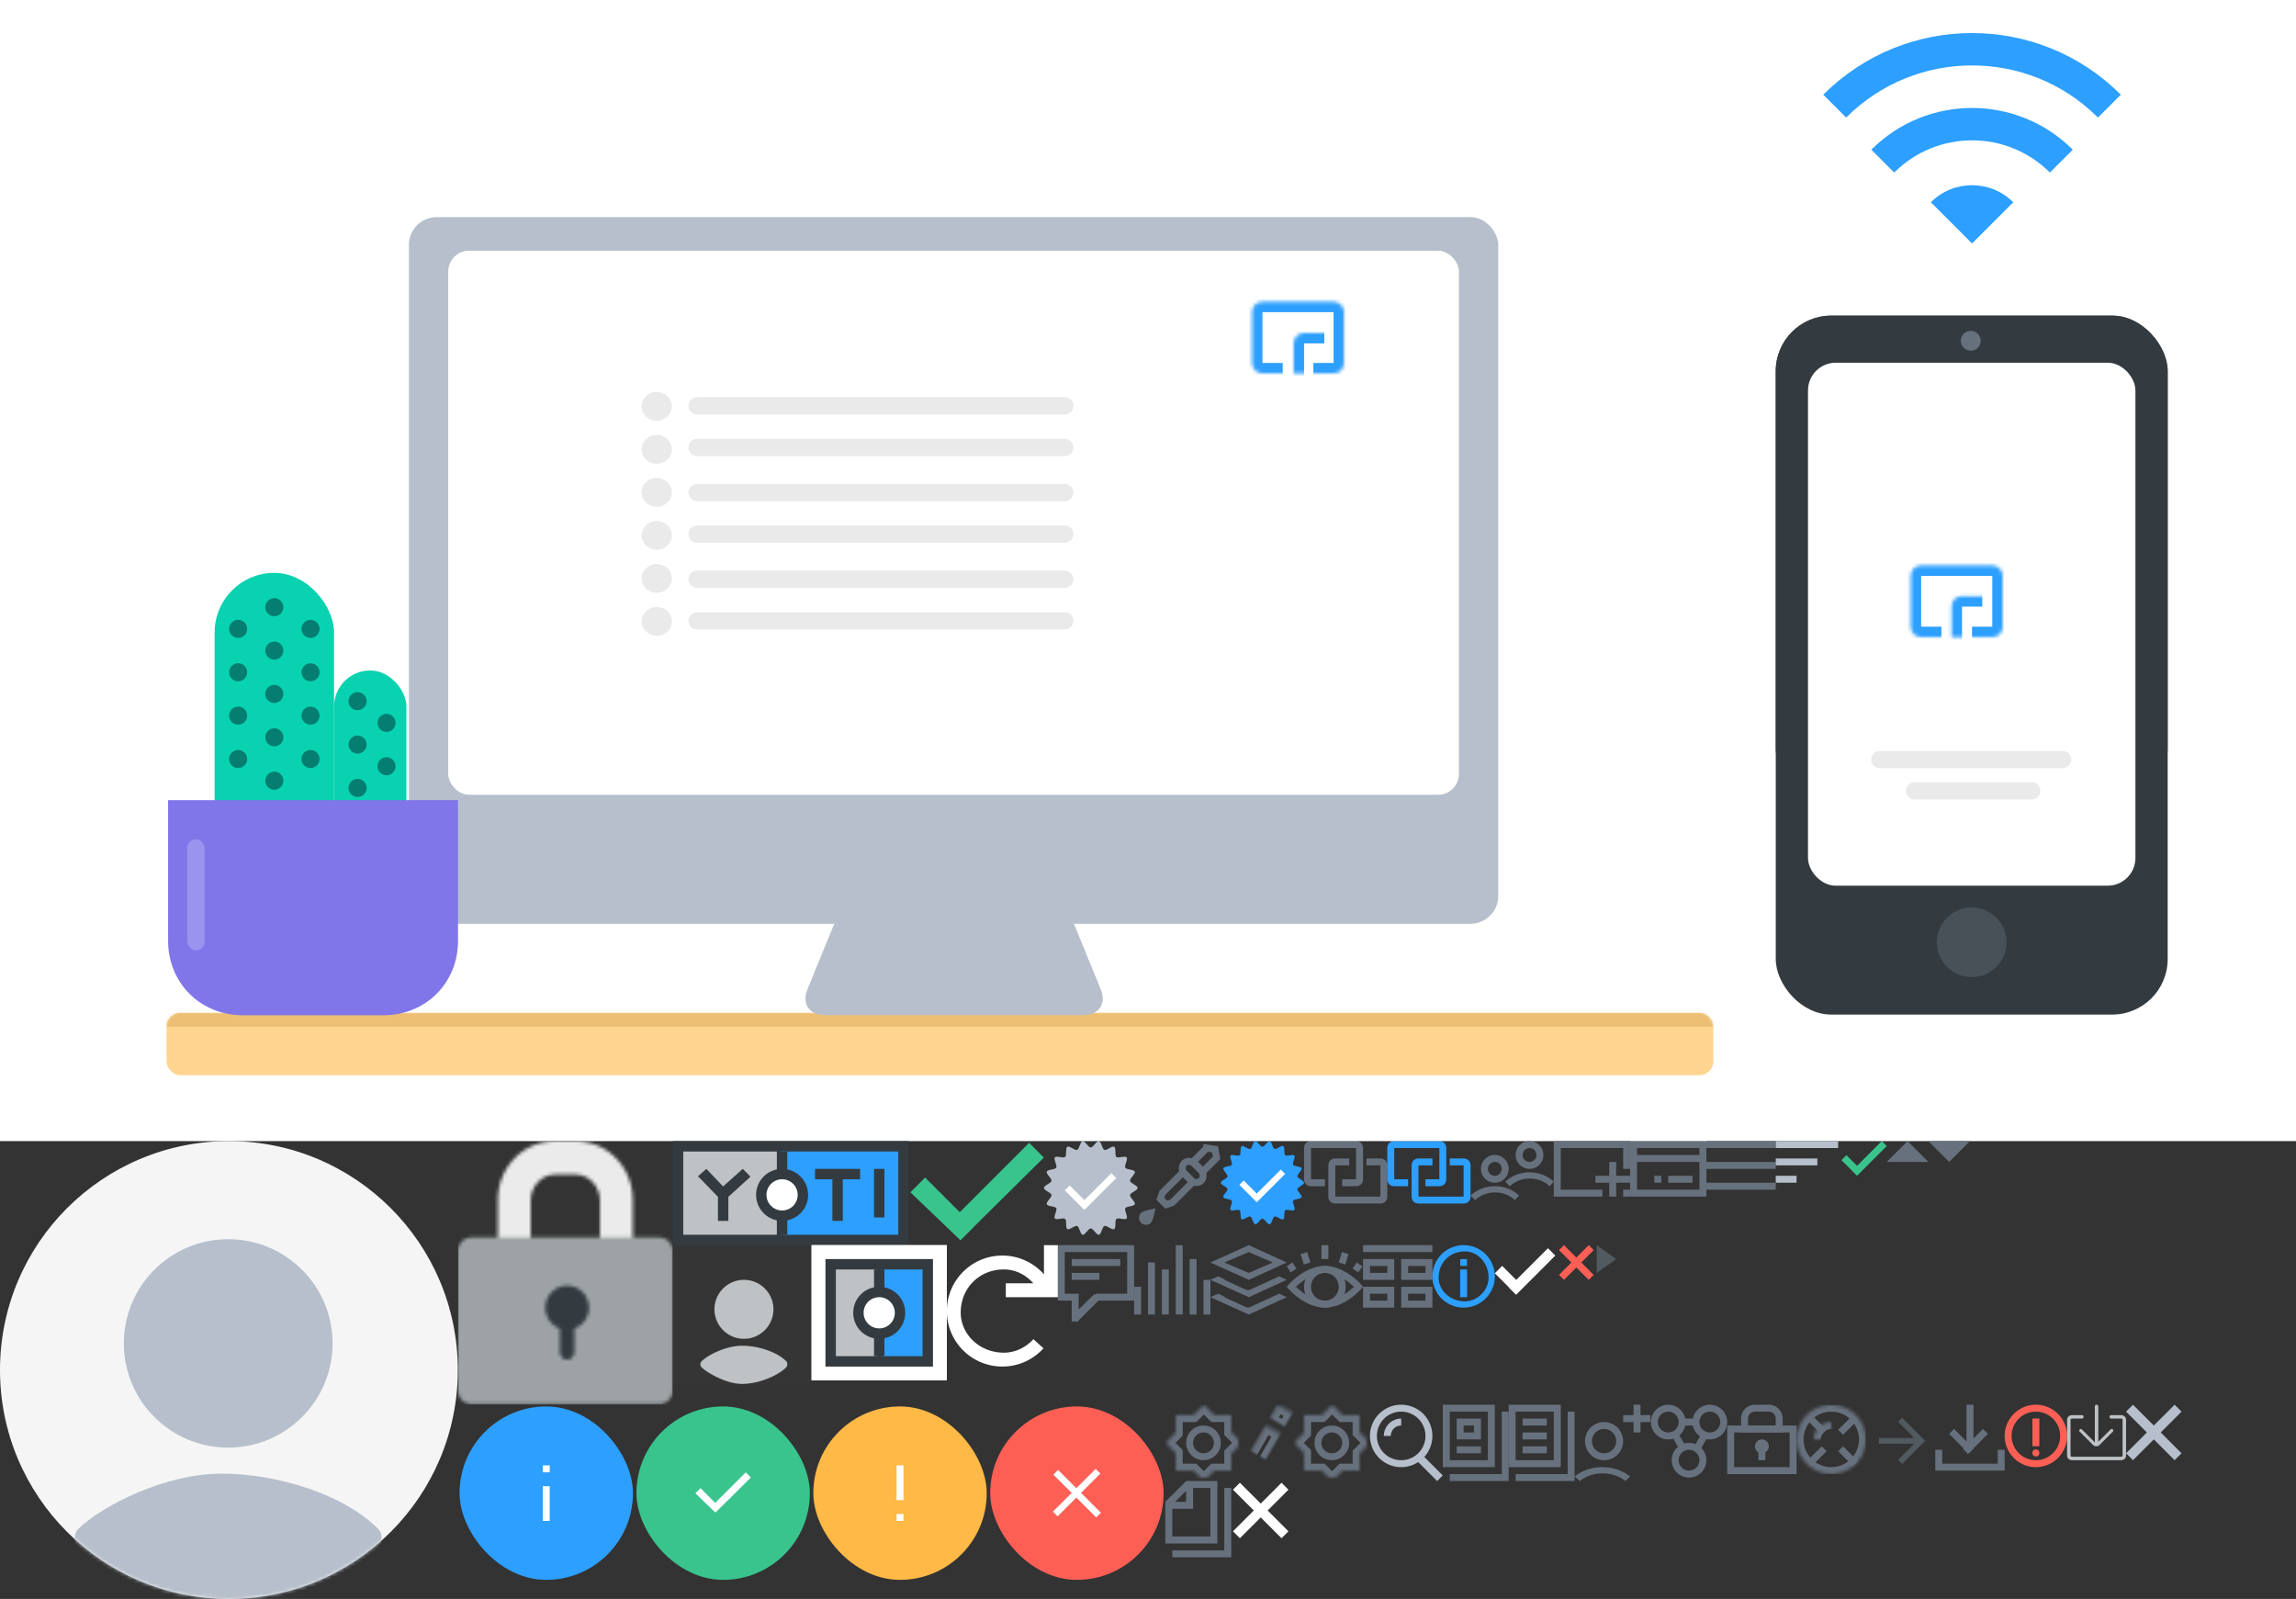 <?xml version="1.0" encoding="UTF-8" standalone="no"?><svg width="662" height="461" viewBox="0 0 662 461" xmlns="http://www.w3.org/2000/svg" xmlns:xlink="http://www.w3.org/1999/xlink"><rect x="0" y="0" width="662" height="461" fill="#333333" stroke="none"/><svg width="27" height="27" viewBox="0 0 27 27" id="Unverified" x="301" y="329"><title>Unverified</title><g fill="none" fill-rule="evenodd"><path d="M27 13.5c0 .752-2.05 1.313-2.173 2.029-.127.735 1.608 1.972 1.362 2.658-.25.699-2.365.513-2.727 1.149-.366.64.846 2.407.38 2.97-.469.566-2.393-.34-2.95.135-.556.473-.009 2.554-.64 2.925-.626.368-2.13-1.15-2.818-.896-.676.25-.865 2.395-1.59 2.524-.706.126-1.603-1.823-2.344-1.823-.74 0-1.638 1.949-2.344 1.823-.725-.129-.914-2.274-1.59-2.524-.689-.255-2.192 1.264-2.818.896-.632-.37-.084-2.452-.64-2.925-.557-.475-2.482.43-2.95-.134-.466-.564.746-2.33.38-2.972-.362-.635-2.476-.45-2.727-1.148-.246-.686 1.489-1.923 1.362-2.658C2.049 14.813 0 14.252 0 13.5s2.05-1.313 2.173-2.028C2.3 10.736.565 9.499.81 8.813c.25-.699 2.365-.513 2.727-1.149.366-.64-.846-2.407-.38-2.97.469-.566 2.393.34 2.95-.135.556-.473.009-2.554.64-2.925.626-.368 2.13 1.15 2.818.896.676-.25.865-2.395 1.59-2.524.706-.126 1.603 1.823 2.344 1.823.74 0 1.638-1.949 2.344-1.823.725.129.914 2.274 1.59 2.524.689.254 2.192-1.264 2.818-.896.632.37.084 2.452.64 2.925.557.475 2.482-.431 2.95.134.466.564-.746 2.33-.38 2.972.362.635 2.476.45 2.727 1.148.246.686-1.489 1.923-1.362 2.659.124.715 2.173 1.276 2.173 2.028" fill="#B6BFCB"/><path d="M11.657 17.02l-4.243-4.242L6 14.192l4.95 4.95.707.707 9.192-9.192-1.414-1.414-7.778 7.778z" fill="#FFF"/></g></svg><svg width="20" height="20" viewBox="0 0 20 20" id="action-back-dark" x="538" y="405"><title>60B20C7C-29DE-4B53-833E-792C6CA45F51</title><path fill="#515A5F" d="M3.75 11.25h10.167L9.25 15.917l1.167 1.166 6.666-6.666-6.666-6.667L9.25 4.917l4.667 4.666H3.75z" fill-rule="evenodd"/></svg><svg width="22" height="20" viewBox="0 0 22 20" id="activity" x="327" y="359"><title>activity</title><path d="M0 12h2v8H0v-8zm4-7h2v15H4V5zm4 2h2v13H8V7zm4-7h2v20h-2V0zm4 4h2v16h-2V4zm4 6h2v10h-2V10z" fill="#67717E" fill-rule="evenodd"/></svg><svg width="11" height="10" viewBox="0 0 11 10" id="activity-cross" x="449" y="359"><title>activity-cross</title><path d="M6.929 5L10.5 1.429 9.071 0 5.5 3.571 1.929 0 .5 1.429 4.071 5 .5 8.571 1.929 10 5.5 6.429 9.071 10 10.5 8.571 6.929 5z" fill="#FE5F55" fill-rule="evenodd"/></svg><svg width="14" height="10" viewBox="0 0 14 10" id="activity-tick" x="530" y="329"><title>activity_tick</title><path fill="#39C48E" d="M6.873 8.556l.036.035-.036-.035L14 1.429 12.571 0 5.444 7.127 2.366 4.05.937 5.477l3.079 3.079L5.429 10z" fill-rule="evenodd"/></svg><svg width="22" height="22" viewBox="0 0 22 22" id="add-friend" x="454" y="405"><title>add-friend</title><path d="M19 5h2.841V3H19V0H17v3h-3v2h3v3h2V5zM8.5 5a5.5 5.5 0 1 1 0 11 5.5 5.5 0 0 1 0-11zm3.5 5.5a3.5 3.5 0 1 0-7 0 3.5 3.5 0 0 0 7 0zM1.558 22L0 20.7C2.13 19 4.933 18 8 18c3.073 0 5.872.996 8 2.7L14.633 22c-1.346-1.17-3.776-2.237-6.633-2.2-2.857-.037-5.331 1.19-6.442 2.2z" fill="#67717E" fill-rule="nonzero"/></svg><svg width="18" height="18" viewBox="0 0 18 18" id="alert" x="578" y="405"><title>alert</title><g transform="translate(-3 -3)" fill="#FE5F55" fill-rule="evenodd"><path d="M13 6.972h-2v8h2v-8zm-2 9.921c0 .29.086.53.258.721.172.191.418.287.738.287s.568-.096.742-.287c.175-.191.262-.431.262-.72 0-.285-.087-.522-.262-.71-.174-.189-.422-.283-.742-.283s-.566.094-.738.283a1.012 1.012 0 0 0-.258.71z"/><path d="M21 12a9 9 0 1 0-18 0 9 9 0 0 0 18 0zM5 12a7 7 0 1 1 14 0 7 7 0 0 1-14 0z"/></g></svg><svg width="51" height="51" viewBox="0 0 51 51" id="alert-danger" x="285" y="405"><title>alert_error</title><g transform="translate(.5 .5)" fill="none" fill-rule="evenodd"><rect fill="#FE5F55" width="50" height="50" rx="25"/><path d="M26.198 24.924l5.574-5.574-1.359-1.359-5.573 5.574-5.257-5.257-1.359 1.359 5.257 5.257-5.408 5.407 1.359 1.36 5.408-5.409 5.724 5.725 1.36-1.359-5.726-5.724z" fill="#FFF"/></g></svg><svg width="51" height="51" viewBox="0 0 51 51" id="alert-info" x="132" y="405"><title>alert_info</title><g transform="translate(.5 .5)" fill="none" fill-rule="evenodd"><rect fill="#2D9FFF" width="50" height="50" rx="25"/><path d="M24 33h2V23h-2v10zm0-14h2v-2h-2v2z" fill="#FFF"/></g></svg><svg width="51" height="51" viewBox="0 0 51 51" id="alert-success" x="183" y="405"><title>alert_success</title><g transform="translate(.5 .5)" fill="none" fill-rule="evenodd"><rect fill="#39C48E" width="50" height="50" rx="25"/><path d="M23.108 30.229l.029.026L33 20.481 31.519 19l-8.797 8.797-4.24-4.241L17 25.037l5.753 5.547.355-.355z" fill="#FFF"/></g></svg><svg width="51" height="51" viewBox="0 0 51 51" id="alert-warning" x="234" y="405"><title>alert_warning</title><g transform="translate(.5 .5)" fill="none" fill-rule="evenodd"><rect fill="#FFB946" width="50" height="50" rx="25"/><path d="M24 17h2v10h-2V17zm0 14h2v2h-2v-2z" fill="#FFF"/></g></svg><svg width="22" height="20" viewBox="0 0 22 20" id="applications" x="349" y="359"><title>applications</title><g fill="#67717E" fill-rule="evenodd"><path d="M19.812 9L22 10l-10.938 5L0 10l2.212-1 1.999.903L4 10l6.537 3 .259-.12.266.12 8.75-4z"/><path d="M19.812 14L22 15l-10.938 5L0 15l2.212-1 1.999.903L4 15l6.537 3 .259-.12.266.12 8.75-4zM11.062 0L22 5l-10.938 5L0 5l11.062-5zm-.023 2L18 5l-6.96 3L4 5l7.04-3z"/></g></svg><svg width="22" height="16" viewBox="0 0 22 16" id="billing" x="470" y="329"><title>billing</title><path d="M20.5 0H0v16h22V0h-1.5zM20 2H2v2h18V2zm0 4H2v8h18V6zm-9 4h7v2h-7v-2zm-4 0h2v2H7v-2z" fill="#67717E" fill-rule="evenodd"/></svg><svg width="6" height="8" viewBox="0 0 6 8" id="breadcrumb-separator" x="460" y="359"><title>Triangle 1</title><path d="M6 4L.375 8V0z" fill="#515A5F" fill-rule="evenodd"/></svg><svg width="24" height="25" viewBox="0 0 24 25" id="color" x="328" y="329"><title>color</title><g transform="rotate(45 10.314 23.9)" stroke="#67717E" stroke-width="2" fill="none" fill-rule="evenodd"><path d="M2.47 28.308c0-.186.107-.465.296-.845l.105-.204a13.711 13.711 0 0 1 .382-.674l.218-.357.218.357.12.202a13.711 13.711 0 0 1 .366.676c.19.38.296.66.296.845 0 .508-.5.92-1 .92s-1-.412-1-.92zM1.642 1.6L3.566.187l2.076 1.415v5.585h-4V1.601zM1.728 11.414h4v8.334l-.8 1.666h-2.4l-.8-1.666z"/><rect x=".142" y="7.343" width="7" height="4" rx="2"/></g></svg><svg width="24" height="18" viewBox="0 0 24 18" id="connect-off" x="376" y="329"><title>connect-off</title><path d="M13 5H9c-1.108 0-2 .773-2 2v9c0 1.226.895 2 2 2h13c1.11 0 2-.773 2-2V7c0-1.226-.896-2-2-2h-4v2h4v9H9V7h4V5zm2 8c1.108 0 2-.773 2-2V2c0-1.226-.895-2-2-2H2C.89 0 0 .773 0 2v9c0 1.226.896 2 2 2h4v-2H2V2h13v9h-4v2h4z" fill="#67717E" fill-rule="evenodd"/></svg><svg width="24" height="18" viewBox="0 0 24 18" id="connect-on" x="400" y="329"><title>connect-on</title><path d="M13 5H9c-1.108 0-2 .773-2 2v9c0 1.226.895 2 2 2h13c1.11 0 2-.773 2-2V7c0-1.226-.896-2-2-2h-4v2h4v9H9V7h4V5zm2 8c1.108 0 2-.773 2-2V2c0-1.226-.895-2-2-2H2C.89 0 0 .773 0 2v9c0 1.226.896 2 2 2h4v-2H2V2h13v9h-4v2h4z" fill="#2D9FFF" fill-rule="evenodd"/></svg><svg width="22" height="21" viewBox="0 0 22 21" id="connections" x="476" y="405"><title>connections</title><g transform="translate(-1 -2)" fill="none" fill-rule="evenodd"><path opacity=".391" d="M0 0h24v24H0z"/><path d="M15.157 11.114A5.003 5.003 0 0 1 13.1 8h-2.2a4.997 4.997 0 0 1-1.688 2.832l1.37 2.372c.45-.133.925-.204 1.418-.204.658 0 1.286.127 1.861.358l1.296-2.244zm1.854.788A5 5 0 1 0 13.1 6h-2.2A5.002 5.002 0 0 0 1 7a5 5 0 0 0 6.453 4.785l1.363 2.36a5 5 0 1 0 6.718.317l1.477-2.56zM6 10a3 3 0 1 0 0-6 3 3 0 0 0 0 6zm12 0a3 3 0 1 0 0-6 3 3 0 0 0 0 6zm-6 11a3 3 0 1 0 0-6 3 3 0 0 0 0 6z" fill="#67717E"/></g></svg><svg width="20" height="18" viewBox="0 0 20 18" id="dashboard" x="393" y="359"><title>dashboard</title><path d="M20 5V4h-9v6h9V5zm-2 1h-5v2h5V6zM9 5V4H0v6h9V5zM7 6H2v2h5V6zm13 7v-1h-9v6h9v-5zm-2 1h-5v2h5v-2zm-9-1v-1H0v6h9v-5zm-2 1H2v2h5v-2zM0 0h20v2H0V0z" fill="#67717E" fill-rule="evenodd"/></svg><svg width="16" height="16" viewBox="0 0 16 16" id="dismiss-dark" x="613" y="405"><title>dismiss-dark</title><path d="M8 10l-6 6-2-2 6-6-6-6 2-2 6 6 6-6 2 2-6 6 6 6-2 2-6-6z" fill="#B6BFCB" fill-rule="evenodd"/></svg><svg width="17" height="17" viewBox="0 0 17 17" id="dismiss-light" x="355" y="427"><title>dismiss-light</title><path d="M8.5 10.5l-6 6-2-2 6-6-6-6 2-2 6 6 6-6 2 2-6 6 6 6-2 2-6-6z" fill="#FFF" fill-rule="evenodd"/></svg><svg width="20" height="19" viewBox="0 0 20 19" id="download" x="558" y="405"><title>download</title><path d="M18.5 19H0v-6h2v4h16v-4h2v6h-1.5zM9 10.586V0h2v9.748L13.748 7l1.414 1.414-4.167 4.167.076.076-1.414 1.414-.076-.076-.167.167L8 12.748l.167-.167L4 8.414 5.414 7 9 10.586z" fill="#67717E" fill-rule="evenodd"/></svg><svg width="15" height="22" viewBox="0 0 15 22" id="edit" x="358" y="405"><title>edit</title><defs><path id="awa" d="M.214.541h5v5h-5z"/><mask id="awc" x="0" y="0" width="5" height="5" fill="#fff"><use xlink:href="#awa"/></mask><path id="awb" d="M.183 7.487h5V21.2l-2.5 2.286-2.5-2.286z"/><mask id="awd" x="0" y="0" width="5" height="16" fill="#fff"><use xlink:href="#awb"/></mask></defs><g transform="rotate(30 6.366 19.464)" stroke="#67717E" stroke-width="4" fill="none" fill-rule="evenodd"><use mask="url(#awc)" xlink:href="#awa"/><use mask="url(#awd)" xlink:href="#awb"/></g></svg><svg width="662" height="329" viewBox="0 0 662 329" id="illustration"><title>82D4DB49-83A6-480E-B0F9-19E88E2B5F4D</title><defs><rect id="axe" width="446" height="18" rx="4"/><path d="M17.674 0h5.892c1.549 0 2.946 1.23 2.946 2.948v14.743c0 1.721-1.389 2.948-2.946 2.948H2.946C1.396 20.64 0 19.41 0 17.691V2.948C0 1.228 1.392 0 2.946 0h5.891" id="axa"/><mask id="axg" x="0" y="0" width="26.512" height="20.639" fill="#fff"><use xlink:href="#axa"/></mask><path d="M29.457 8.845h5.892c1.549 0 2.945 1.23 2.945 2.949v14.742c0 1.721-1.388 2.948-2.945 2.948h-20.62c-1.55 0-2.946-1.229-2.946-2.948V11.794c0-1.722 1.392-2.949 2.946-2.949h5.891" id="axb"/><mask id="axh" x="0" y="0" width="26.512" height="20.639" fill="#fff"><use xlink:href="#axb"/></mask><path d="M17.674 0h5.892c1.549 0 2.946 1.23 2.946 2.948v14.743c0 1.721-1.389 2.948-2.946 2.948H2.946C1.396 20.64 0 19.41 0 17.691V2.948C0 1.228 1.392 0 2.946 0h5.891" id="axc"/><mask id="axi" x="0" y="0" width="26.512" height="20.639" fill="#fff"><use xlink:href="#axc"/></mask><path d="M29.674 9h5.892c1.549 0 2.946 1.23 2.946 2.948v14.743c0 1.721-1.389 2.948-2.946 2.948h-20.62c-1.55 0-2.946-1.23-2.946-2.948V11.948C12 10.228 13.392 9 14.946 9h5.891" id="axd"/><mask id="axj" x="0" y="0" width="26.512" height="20.639" fill="#fff"><use xlink:href="#axd"/></mask></defs><g transform="translate(-478 -545)" fill="none" fill-rule="evenodd"><path fill="#FFF" d="M0 0h1440v1272H0z"/><g transform="translate(480 559)"><path d="M145 58h255.75v156H145z"/><path fill-opacity=".4" fill="#67717E" d="M239 252h68.029l1 2H238z"/><g transform="translate(46 278)"><mask id="axf" fill="#fff"><use xlink:href="#axe"/></mask><use fill="#FFD590" xlink:href="#axe"/><path fill-opacity=".3" fill="#BF8B35" mask="url(#axf)" d="M0 0h446v4H0z"/></g><g transform="translate(510 77)"><rect fill="#333B40" width="113" height="140.74" rx="16"/><rect fill="#FFF" x="9.297" y="13.578" width="94.405" height="140.74" rx="8"/><ellipse cx="2.861" cy="2.858" rx="2.861" ry="2.858" transform="translate(54.354 4.288)" fill="#FFF"/><path fill="#DCDCDC" d="M12.472 17.188h87.806v56.296H12.472z"/><g><rect fill="#333B40" width="113" height="201.519" rx="16"/><rect fill="#FFF" x="9.297" y="13.578" width="94.405" height="150.783" rx="8"/><ellipse fill="#67717E" cx="56.222" cy="7.25" rx="2.861" ry="2.858"/></g><g transform="translate(38.922 72.043)" stroke-width="6" stroke="#2D9FFF"><use mask="url(#axg)" transform="rotate(-180 13.256 10.32)" xlink:href="#axa"/><use mask="url(#axh)" xlink:href="#axb"/></g><ellipse fill-opacity=".4" fill="#67717E" cx="56.5" cy="180.671" rx="10.044" ry="10.037"/></g><path d="M550 214h33.773M540 205h52.685" stroke="#EAEAEA" stroke-width="5" stroke-linecap="round" stroke-linejoin="round"/><g transform="translate(24 48)"><path d="M218.331 195.1l-11.538 28.17c-1.675 4.089.55 7.403 4.973 7.403h74.652c4.421 0 6.648-3.315 4.973-7.403l-11.538-28.17H218.33z" fill="#B6BFCB"/><g transform="translate(91.712 .333)"><rect fill="#B6BFCB" x=".188" y=".261" width="314.085" height="203.737" rx="8"/><rect fill="#FFF" x="11.521" y="9.963" width="291.419" height="156.845" rx="6"/></g><g transform="translate(.435 102.535)"><rect fill="#09D2B0" x="35.444" y=".628" width="34.436" height="85.462" rx="17.218"/><rect fill="#09D2B0" x="69.88" y="28.768" width="20.87" height="71.913" rx="10.435"/><path d="M105.627 106.706V66.154H22.033v40.552c0 12.213 9.366 21.469 21.496 21.469h40.603c12.135 0 21.495-9.252 21.495-21.47z" fill="#8076E9"/><ellipse fill="#057D71" cx="42.227" cy="16.783" rx="2.609" ry="2.606"/><ellipse fill="#057D71" cx="52.662" cy="10.529" rx="2.609" ry="2.606"/><ellipse fill="#057D71" cx="52.662" cy="23.036" rx="2.609" ry="2.606"/><ellipse fill="#057D71" cx="42.227" cy="29.289" rx="2.609" ry="2.606"/><ellipse fill="#057D71" cx="42.227" cy="41.796" rx="2.609" ry="2.606"/><ellipse fill="#057D71" cx="42.227" cy="54.302" rx="2.609" ry="2.606"/><ellipse fill="#057D71" cx="63.097" cy="16.783" rx="2.609" ry="2.606"/><ellipse fill="#057D71" cx="63.097" cy="29.289" rx="2.609" ry="2.606"/><ellipse fill="#057D71" cx="63.097" cy="41.796" rx="2.609" ry="2.606"/><ellipse fill="#057D71" cx="63.097" cy="54.302" rx="2.609" ry="2.606"/><ellipse fill="#057D71" cx="52.662" cy="48.049" rx="2.609" ry="2.606"/><ellipse fill="#057D71" cx="52.662" cy="35.542" rx="2.609" ry="2.606"/><ellipse fill="#057D71" cx="76.663" cy="62.64" rx="2.609" ry="2.606"/><ellipse fill="#057D71" cx="85.011" cy="56.387" rx="2.609" ry="2.606"/><ellipse fill="#057D71" cx="76.663" cy="50.133" rx="2.609" ry="2.606"/><ellipse fill="#057D71" cx="85.011" cy="43.88" rx="2.609" ry="2.606"/><ellipse fill="#057D71" cx="76.663" cy="37.627" rx="2.609" ry="2.606"/><ellipse fill="#057D71" cx="52.662" cy="60.556" rx="2.609" ry="2.606"/></g><rect fill="#FFF" x="143" y="22" width="212.707" height="135.322" rx="4"/><g transform="translate(335 25)" stroke="#2D9FFF" stroke-width="6"><use mask="url(#axi)" transform="rotate(-180 13.256 10.32)" xlink:href="#axc"/><use mask="url(#axj)" xlink:href="#axd"/></g><g transform="translate(175 54)" stroke="#EAEAEA" stroke-width="5" stroke-linecap="round" stroke-linejoin="round"><path d="M106 1H0M106 13H0M106 51H0M106 26H0M106 63H0M106 38H0"/></g><g transform="translate(159 51)" fill="#EAEAEA"><ellipse cx="4.361" cy="4.158" rx="4.361" ry="4.158"/><ellipse cx="4.361" cy="16.558" rx="4.361" ry="4.158"/><ellipse cx="4.361" cy="28.958" rx="4.361" ry="4.158"/><ellipse cx="4.361" cy="41.358" rx="4.361" ry="4.158"/><ellipse cx="4.361" cy="53.758" rx="4.361" ry="4.158"/><ellipse cx="4.361" cy="66.158" rx="4.361" ry="4.158"/></g></g><g transform="translate(527)"><path d="M51.477 44.316l-11.88 11.88-11.879-11.88c6.561-6.56 17.198-6.56 23.76 0" fill="#2D9FFF"/><path d="M79.196 16.598C57.326-5.272 21.87-5.272 0 16.598M65.337 32.457c-14.215-14.215-37.263-14.215-51.478 0" stroke="#2D9FFF" stroke-width="9.333"/></g><rect fill="#FFF" opacity=".218" x="52" y="228" width="5" height="32" rx="2.5"/></g></g></svg><svg width="18" height="18" viewBox="0 0 18 18" id="info" x="413" y="359"><title>info</title><g transform="translate(-3 -3)" fill="#2D9FFF" fill-rule="evenodd"><path d="M13 18h-2v-8h2v8zM11 8c0-.282.086-.522 0-1 .43.096.676 0 1 0 .316 0 .564.096 1 0-.087.478 0 .718 0 1 0 .292-.087.528 0 1-.436-.094-.684 0-1 0-.324 0-.57-.094-1 0 .086-.472 0-.708 0-1z"/><path d="M21 12a9 9 0 1 0-18 0 9 9 0 0 0 18 0zm-16.2.379C4.8 8.024 8.024 4.8 12.379 4.8c3.597 0 6.821 3.224 6.821 7.579 0 3.597-3.224 6.821-6.821 6.821-4.355 0-7.579-3.224-7.579-6.821z"/></g></svg><svg width="62" height="76" viewBox="0 0 62 76" id="lock-sml" x="132" y="329"><title>lock-sml.svg</title><defs><path d="M16.993 0h6.009c9.082 0 16.435 7.552 16.435 16.881v26.038c0 9.321-7.353 16.88-16.435 16.88h-6.009c-9.082 0-16.435-7.552-16.435-16.88V16.881C.558 7.559 7.912 0 16.993 0zm-6.977 42.66c0 4.167 3.184 7.529 7.116 7.529h5.731c3.93 0 7.117-3.367 7.117-7.529V17.139c0-4.166-3.185-7.529-7.117-7.529h-5.731c-3.929 0-7.116 3.367-7.116 7.529V42.66z" id="aza"/><path d="M3.996.764A3.995 3.995 0 0 0 0 4.758v40.065a4 4 0 0 0 3.996 3.994h54.003a3.994 3.994 0 0 0 3.996-3.994V4.758A4 4 0 0 0 57.999.764H3.996z" id="azc"/><path d="M.219 7.053c0 2.79 1.754 5.163 4.203 6.043v6.76c0 1.186.94 2.147 2.101 2.147 1.16 0 2.102-.961 2.102-2.147v-6.76c2.448-.88 4.203-3.253 4.203-6.043 0-3.539-2.823-6.407-6.306-6.407C3.04.646.219 3.514.219 7.053z" id="aze"/></defs><g fill="none" fill-rule="evenodd"><g transform="translate(11)"><mask id="azb" fill="#fff"><use xlink:href="#aza"/></mask><path fill="#EBEBEB" mask="url(#azb)" d="M-4.441 64.799h48.878V-5H-4.441z"/></g><g transform="translate(0 27)"><mask id="azd" fill="#fff"><use xlink:href="#azc"/></mask><path fill="#9DA3A5" mask="url(#azd)" d="M-5 53.817h71.995V-4.236H-5z"/></g><g transform="translate(25 41)"><mask id="azf" fill="#fff"><use xlink:href="#aze"/></mask><path fill="#333B40" mask="url(#azf)" d="M-4.782 27.003h22.609V-4.354H-4.782z"/></g></g></svg><svg width="68" height="30" viewBox="0 0 68 30" id="logo" x="194" y="329"><title>logo/yoti_logo</title><g fill="none" fill-rule="evenodd"><path d="M68 0v30H0V0h68z" fill="#333B40"/><path d="M30 3H3v24h27V3z" fill="#BFC2C4"/><path d="M31 27h34V3H31v24z" fill="#2D9FFF"/><circle fill="#333B40" cx="31.5" cy="15.5" r="7.5"/><circle fill="#FFF" cx="31.5" cy="15.5" r="4.5"/><path fill="#333B40" d="M30 3h3v6h-3zM30 21h3v6h-3zM22.383 10.262L20.166 8l-5.68 5.07L9.666 8l-2.419 2.128L13 16.058V23h3l.008-6.942 6.375-5.796zM54 11h-5v12h-3V11h-5V8h13v3zM58 8v14h3V8h-3z"/></g></svg><svg width="39" height="39" viewBox="0 0 39 39" id="logo-circle" x="234" y="359"><title>logo/logo_circle</title><g fill="none" fill-rule="evenodd"><path stroke="#FFF" stroke-width="4" fill="#FFF" d="M0 0h39v39H0z"/><g transform="translate(4 4)"><path d="M15 2H2v27h13V2z" fill="#BFC2C4"/><path d="M15 29h14V2H15v27z" fill="#2D9FFF"/><path d="M0 0v31h31V0H0zm15 3v25H3V3h12zm1 25V3h12v25H16z" fill="#333B40"/><circle fill="#333B40" cx="15.5" cy="15.5" r="7.5"/><circle fill="#FFF" cx="15.5" cy="15.5" r="4.5"/><path fill="#333B40" d="M14 3h3v6h-3zM14 22h3v6h-3z"/></g></g></svg><svg width="20" height="14" viewBox="0 0 20 14" id="menu" x="492" y="329"><title>menu</title><path d="M0 0h20v2H0V0zm0 6h20v2H0V6zm0 6h20v2H0v-2z" fill="#67717E" fill-rule="evenodd"/></svg><svg width="12" height="6" viewBox="0 0 12 6" id="menu-down-arrow" x="556" y="329"><title>menu-down-arrow</title><path d="M0 0h12L6 6z" fill="#67717E" fill-rule="evenodd"/></svg><svg width="12" height="6" viewBox="0 0 12 6" id="menu-up-arrow" x="544" y="329"><title>menu-up-arrow</title><path fill="#67717E" d="M12 6H0l6-6z" fill-rule="evenodd"/></svg><svg width="22" height="23" viewBox="0 0 22 23" id="messages" x="305" y="359"><title>messages</title><path d="M22 1.5V14h-2V2H2v12H0V0h22v1.5zM5.493 22H4v-6H0v-2h6v4.556l4.577-4.506.423.423V14h11v2H11.71l-4.807 4.807L6 21.71V22h-.29l-.118.119-.1-.119zM4 4h14v2H4V4zm0 4h8v2H4V8z" fill="#67717E" fill-rule="evenodd"/></svg><svg width="19" height="22" viewBox="0 0 19 22" id="pages" x="336" y="427"><title>pages</title><path d="M17.5 22H19V2h-2v18H2v2h15.5zM.005 6H0v12h15V0H6v.005L5.995 0 0 5.995.005 6zM6 2.822V6H2.822L6 2.822zM2 8v8h11V2H8v6H2z" fill="#67717E" fill-rule="evenodd"/></svg><svg width="18" height="15" viewBox="0 0 18 15" id="progress-tick" x="431" y="359"><title>Rectangle 1075</title><path d="M6.17 10.026L2.12 5.978 0 8.099l4.048 4.048-.048.048 2.121 2.121L17.435 3.002 15.314.882l-9.145 9.144z" fill="#FFF" fill-rule="evenodd"/></svg><svg width="22" height="18" viewBox="0 0 22 18" id="read" x="371" y="359"><title>read</title><g fill="#67717E" fill-rule="evenodd"><path d="M10 0h2v4h-2V0zm5.913 2l1.896.58-.912 2.985L15 4.985 15.913 2zm4.25 3l1.645 1.11-1.164 1.724L19 6.725 20.164 5zM0 6.11L1.644 5l1.164 1.725-1.644 1.11L0 6.108zm4-3.53L5.897 2l.912 2.985-1.896.58L4 2.58zM11 18c2.569 0 5.067-1.01 7.409-2.677a19.85 19.85 0 0 0 2.186-1.808c.392-.374.67-.67.826-.848L22 12l-.58-.667a13.598 13.598 0 0 0-.825-.848 19.85 19.85 0 0 0-2.186-1.808C16.067 7.01 13.569 6 11 6S5.933 7.01 3.591 8.677a19.85 19.85 0 0 0-2.186 1.808c-.392.374-.67.67-.826.848L0 12l.58.667c.154.179.433.474.825.848a19.85 19.85 0 0 0 2.186 1.808C5.933 16.99 8.431 18 11 18zm-6.324-4.323a17.951 17.951 0 0 1-1.975-1.63c-.346-.329-.346.235 0-.095a17.951 17.951 0 0 1 1.975-1.63C6.728 8.867 8.876 8 11 8c2.124 0 4.272.866 6.324 2.323.729.518 1.393 1.074 1.975 1.63.346.329.346-.235 0 .095a17.951 17.951 0 0 1-1.975 1.63C15.272 15.133 13.124 16 11 16c-2.124 0-4.272-.866-6.324-2.323z"/><path d="M11 18a6 6 0 1 0 0-12 6 6 0 0 0 0 12zm0-2a4 4 0 1 1 0-8 4 4 0 0 1 0 8z"/></g></svg><svg width="39" height="29" viewBox="0 0 39 29" id="receipt-confirmed" x="262" y="329"><title>receipt_confirmed</title><path d="M18.864 24.633l20.105-19.89L34.727.5 14.729 20.498l-9.986-9.986L.5 14.755l10.194 9.777-.01.01.593.55 3.66 3.51 3.948-3.948-.021-.02z" fill="#39C48E" fill-rule="evenodd"/></svg><svg width="20" height="20" viewBox="0 0 20 20" id="release-account" x="498" y="405"><title>release-account</title><g transform="translate(-2 -2)" fill="#67717E" fill-rule="evenodd"><path d="M20 20H4V10h16v10zm1 2H2V8h20v14h-1zm-8-6.266V18h-2v-2.266c-.598-.344-1-.989-1-1.734 0-1.105.888-2 2-2 1.105 0 2 .888 2 2 0 .742-.4 1.39-1 1.734z"/><path d="M6 6c0-2.21 1.797-4 3.996-4h4.008A4 4 0 0 1 18 6v4H6V6zm2 0c0-1.105.887-2 1.998-2h4.004C15.105 4 16 4.888 16 6v2H8V6z"/></g></svg><svg width="32" height="35" viewBox="0 0 32 35" id="reload" x="273" y="359"><title>icon_reload</title><defs><path d="M28 8.417A15.961 15.961 0 0 0 16 3C7.163 3 0 10.163 0 19s7.163 16 16 16a15.96 15.96 0 0 0 11.865-5.265l-2.908-2.631C22.812 29.47 19.744 31 16.444 31 9.373 31 4 25.627 4 19.444 4 12.373 9.373 7 16.444 7c3.286 0 6.343 1.517 8.486 4H17v4h15V0h-4v8.417z" id="bla"/></defs><use fill="#FFF" xlink:href="#bla" fill-rule="evenodd"/></svg><svg width="19" height="22" viewBox="0 0 19 22" id="reports" x="435" y="405"><title>reports</title><path d="M17.5 22H19V2h-2v18H2v2h15.5zM2 2v14h11V2H2zM0 1v17h15V0H0v1zm4 3h7v2H4V4zm0 4h7v2H4V8zm0 4h7v2H4v-2z" fill="#67717E" fill-rule="evenodd"/></svg><svg width="19" height="22" viewBox="0 0 19 22" id="sdk-documentation" x="416" y="405"><title>sdk-documentation</title><path d="M5 10H4V4h7v6H5zm1-2V6h3v2H6zM2 2v14h11V2H2zM0 1v17h15V0H0v1zm4 11h7v2H4v-2zM17 2h2v18h-2V2zM2 20h17v2H2v-2z" fill="#67707D" fill-rule="evenodd"/></svg><svg width="17" height="16" viewBox="0 0 17 16" id="sdk-download" x="596" y="405"><title>icons/sdk_download</title><path d="M9 10.68V.5C9 .23 8.776 0 8.5 0c-.268 0-.5.224-.5.5v10.363L4.269 7.132a.45.45 0 0 0-.637.637l3.823 3.823c.254.254.588.386.924.393a.492.492 0 0 0 .334-.034c.238-.055.464-.174.648-.359l3.824-3.823a.45.45 0 1 0-.637-.637L9 10.68zM15.55 4c.266 0 .45.156.45.306v10.388c0 .148-.186.306-.441.306H1.44c-.26 0-.441-.155-.441-.306V4.306C1 4.154 1.18 4 1.45 4h2.815a.5.5 0 1 0 0-1H1.45C.66 3 0 3.563 0 4.306v10.388C0 15.435.66 16 1.441 16H15.56c.775 0 1.441-.567 1.441-1.306V4.306C17 3.564 16.335 3 15.55 3h-2.815a.5.5 0 1 0 0 1h2.815z" fill="#BFC2C4" fill-rule="evenodd"/></svg><svg width="21" height="22" viewBox="0 0 21 22" id="search" x="395" y="405"><title>search</title><g fill="#B6BFCB" fill-rule="evenodd"><path d="M13.91 16.543l5.469 5.469 1.616-1.617-5.338-5.338a9 9 0 1 0-1.746 1.486zM9 16A7 7 0 1 1 9 2a7 7 0 0 1 0 14z"/><path d="M9 4a5 5 0 0 0-5 5h2a3 3 0 0 1 3-3V4z"/></g></svg><svg width="22" height="22" viewBox="0 0 22 22" id="setting" x="373" y="405"><title>settings</title><defs><path d="M15.084 4l-3-3-3 3H4v5.084L1.084 12 4 14.916V20h5.084l3 3 3-3H20v-4.916L23.084 12 20 8.916V4h-4.916z" id="bqa"/><mask id="bqb" x="0" y="0" width="22" height="22" fill="#fff"><use xlink:href="#bqa"/></mask></defs><g transform="translate(-1 -1)" fill="none" fill-rule="evenodd"><use stroke="#67707D" mask="url(#bqb)" stroke-width="4" xlink:href="#bqa"/><path d="M12 15a3 3 0 1 0 0-6 3 3 0 0 0 0 6zm0 2a5 5 0 1 1 0-10 5 5 0 0 1 0 10z" fill="#67707D"/></g></svg><svg width="22" height="22" viewBox="0 0 22 22" id="settings" x="336" y="405"><title>settings</title><defs><path d="M15.084 4l-3-3-3 3H4v5.084L1.084 12 4 14.916V20h5.084l3 3 3-3H20v-4.916L23.084 12 20 8.916V4h-4.916z" id="bra"/><mask id="brb" x="0" y="0" width="22" height="22" fill="#fff"><use xlink:href="#bra"/></mask></defs><g transform="translate(-1 -1)" fill="none" fill-rule="evenodd"><use stroke="#67717E" mask="url(#brb)" stroke-width="4" xlink:href="#bra"/><path d="M12 15a3 3 0 1 0 0-6 3 3 0 0 0 0 6zm0 2a5 5 0 1 1 0-10 5 5 0 0 1 0 10z" fill="#67707D"/></g></svg><svg width="18" height="12" viewBox="0 0 18 12" id="sort" x="512" y="329"><title>sort</title><path d="M0 2h18V0H0v2zm0 5h12V5H0v2zm0 5h6v-2H0v2z" fill="#B6BFCB" fill-rule="evenodd"/></svg><svg width="20" height="20" viewBox="0 0 20 20" id="support" x="518" y="405"><title>support</title><defs><path d="M10 20c5.523 0 10-4.477 10-10S15.523 0 10 0 0 4.477 0 10s4.477 10 10 10z" id="bta"/><mask id="btc" x="0" y="0" width="20" height="20" fill="#fff"><use xlink:href="#bta"/></mask><path d="M10 15a5 5 0 1 0 0-10 5 5 0 0 0 0 10z" id="btb"/><mask id="btd" x="0" y="0" width="10" height="10" fill="#fff"><use xlink:href="#btb"/></mask></defs><g fill="none" fill-rule="evenodd"><use stroke="#67717E" mask="url(#btc)" stroke-width="4" xlink:href="#bta"/><use stroke="#67717E" mask="url(#btd)" stroke-width="4" xlink:href="#btb"/><path fill="#67717E" d="M7.243 12l1.414 1.414-4.243 4.242L3 16.242zM17.657 16.243l-1.414 1.414-4.242-4.243L13.415 12zM8.657 7.243L7.243 8.657 3.001 4.414 4.415 3zM16.243 3l1.414 1.414-4.243 4.242L12 7.242z"/></g></svg><svg width="22" height="16" viewBox="0 0 22 16" id="upload-logo" x="448" y="329"><title>upload-logo</title><path d="M18 10V6h-2v4h-4v2h4v4h2v-4h4v-2h-4zm4-9V0H0v14h2V2h18v6h2V1zM0 14h14v2H0v-2zm20 0h2v2h-2v-2z" fill="#67717E" fill-rule="evenodd"/></svg><svg width="132" height="132" viewBox="0 0 132 132" id="user-selfie-ph-medium" y="329"><title>user-selfie-ph-medium.svg</title><defs><circle id="bva" cx="66" cy="66" r="66"/></defs><g fill="none" fill-rule="evenodd"><mask id="bvb" fill="#fff"><use xlink:href="#bva"/></mask><use fill="#F5F5F5" xlink:href="#bva"/><g mask="url(#bvb)"><path d="M109.055 111.829c1.312 1.247 1.312 3.88 0 5.632-9.631 9.304-28.86 16.896-45.137 16.896-17.069 0-37.001-12.438-41.375-16.896-1.522-1.735-1.228-4.422 0-5.632 6.78-6.63 24.919-15.958 41.375-15.958 16.28 0 35.506 6.149 45.137 15.958zM65.799 88.362c-16.619 0-30.091-13.449-30.091-30.038 0-16.59 13.472-30.038 30.09-30.038 16.62 0 30.092 13.448 30.092 30.038S82.418 88.362 65.8 88.362z" fill="#B6BFCB"/></g></g></svg><svg width="40" height="40" viewBox="0 0 40 40" id="user-selfie-ph-small" x="194" y="359"><title>user_selfie_ph</title><g fill="none" fill-rule="evenodd"><path fill-opacity=".01" fill="#FFF" d="M0 0h40v40H0z"/><path d="M32.684 33.46C30.004 30.756 24.554 29 20 29c-4.727 0-9.869 2.666-11.685 4.46-.454.447-.537 1.215 0 1.783C9.449 36.445 15.1 40 19.943 40c4.61 0 10.06-2.17 12.74-4.757.422-.573.422-1.326 0-1.784zM20.5 27a8.5 8.5 0 1 0 0-17 8.5 8.5 0 0 0 0 17z" fill="#BFC2C4"/></g></svg><svg width="24" height="17" viewBox="0 0 24 17" id="users" x="424" y="329"><title>users</title><g transform="translate(0 -3)" fill="#67717E" fill-rule="nonzero"><path d="M7 7a4 4 0 1 1 0 8 4 4 0 0 1 0-8zm2 4a2 2 0 1 0-4 0 2 2 0 0 0 4 0zm-7.637 9L0 18.7C1.863 17 4.316 16 7 16c2.689 0 5.138.996 7 2.7L12.804 20C11.626 18.83 9.5 17.763 7 17.8c-2.5-.037-4.665 1.19-5.637 2.2zM17 3a4 4 0 1 1 0 8 4 4 0 0 1 0-8zm2 4a2 2 0 1 0-4 0 2 2 0 0 0 4 0zm-7.637 9L10 14.7c1.863-1.7 4.316-2.7 7-2.7 2.689 0 5.138.996 7 2.7L22.804 16C21.626 14.83 19.5 13.763 17 13.8c-2.5-.037-4.665 1.19-5.637 2.2z"/></g></svg><svg width="24" height="24" viewBox="0 0 24 24" id="verified" x="352" y="329"><title>Verified</title><g fill="none" fill-rule="evenodd"><path d="M24 12c0 .668-1.822 1.167-1.931 1.803-.113.654 1.429 1.753 1.21 2.363-.223.621-2.102.456-2.424 1.021-.325.57.752 2.14.337 2.641-.416.503-2.126-.303-2.622.12-.494.42-.007 2.27-.569 2.6-.556.327-1.892-1.023-2.504-.797-.601.222-.77 2.13-1.414 2.244-.627.111-1.425-1.621-2.083-1.621-.658 0-1.456 1.732-2.083 1.62-.645-.114-.813-2.02-1.414-2.243-.612-.226-1.948 1.123-2.505.797-.561-.33-.075-2.18-.569-2.6-.495-.423-2.206.383-2.622-.12-.414-.5.663-2.071.338-2.641-.322-.565-2.201-.4-2.424-1.02-.219-.61 1.323-1.71 1.21-2.364C1.821 13.167 0 12.668 0 12c0-.668 1.822-1.167 1.931-1.803.113-.654-1.429-1.753-1.21-2.363.223-.621 2.102-.456 2.424-1.021.325-.57-.752-2.14-.337-2.641.416-.503 2.126.303 2.622-.12.494-.42.007-2.27.569-2.6.556-.326 1.892 1.023 2.504.797.6-.222.769-2.13 1.414-2.244.627-.111 1.425 1.621 2.083 1.621.658 0 1.456-1.732 2.083-1.62.645.114.813 2.02 1.414 2.243.612.226 1.948-1.123 2.504-.797.562.33.076 2.18.57 2.6.495.423 2.206-.383 2.622.12.414.501-.663 2.071-.338 2.641.322.565 2.201.4 2.424 1.02.219.61-1.323 1.71-1.21 2.364C22.179 10.833 24 11.332 24 12" fill="#2D9FFF"/><path d="M10.362 15.13L6.59 11.358l-1.257 1.257 4.4 4.4.629.629 8.17-8.171-1.256-1.257-6.914 6.914z" fill="#FFF"/></g></svg></svg>